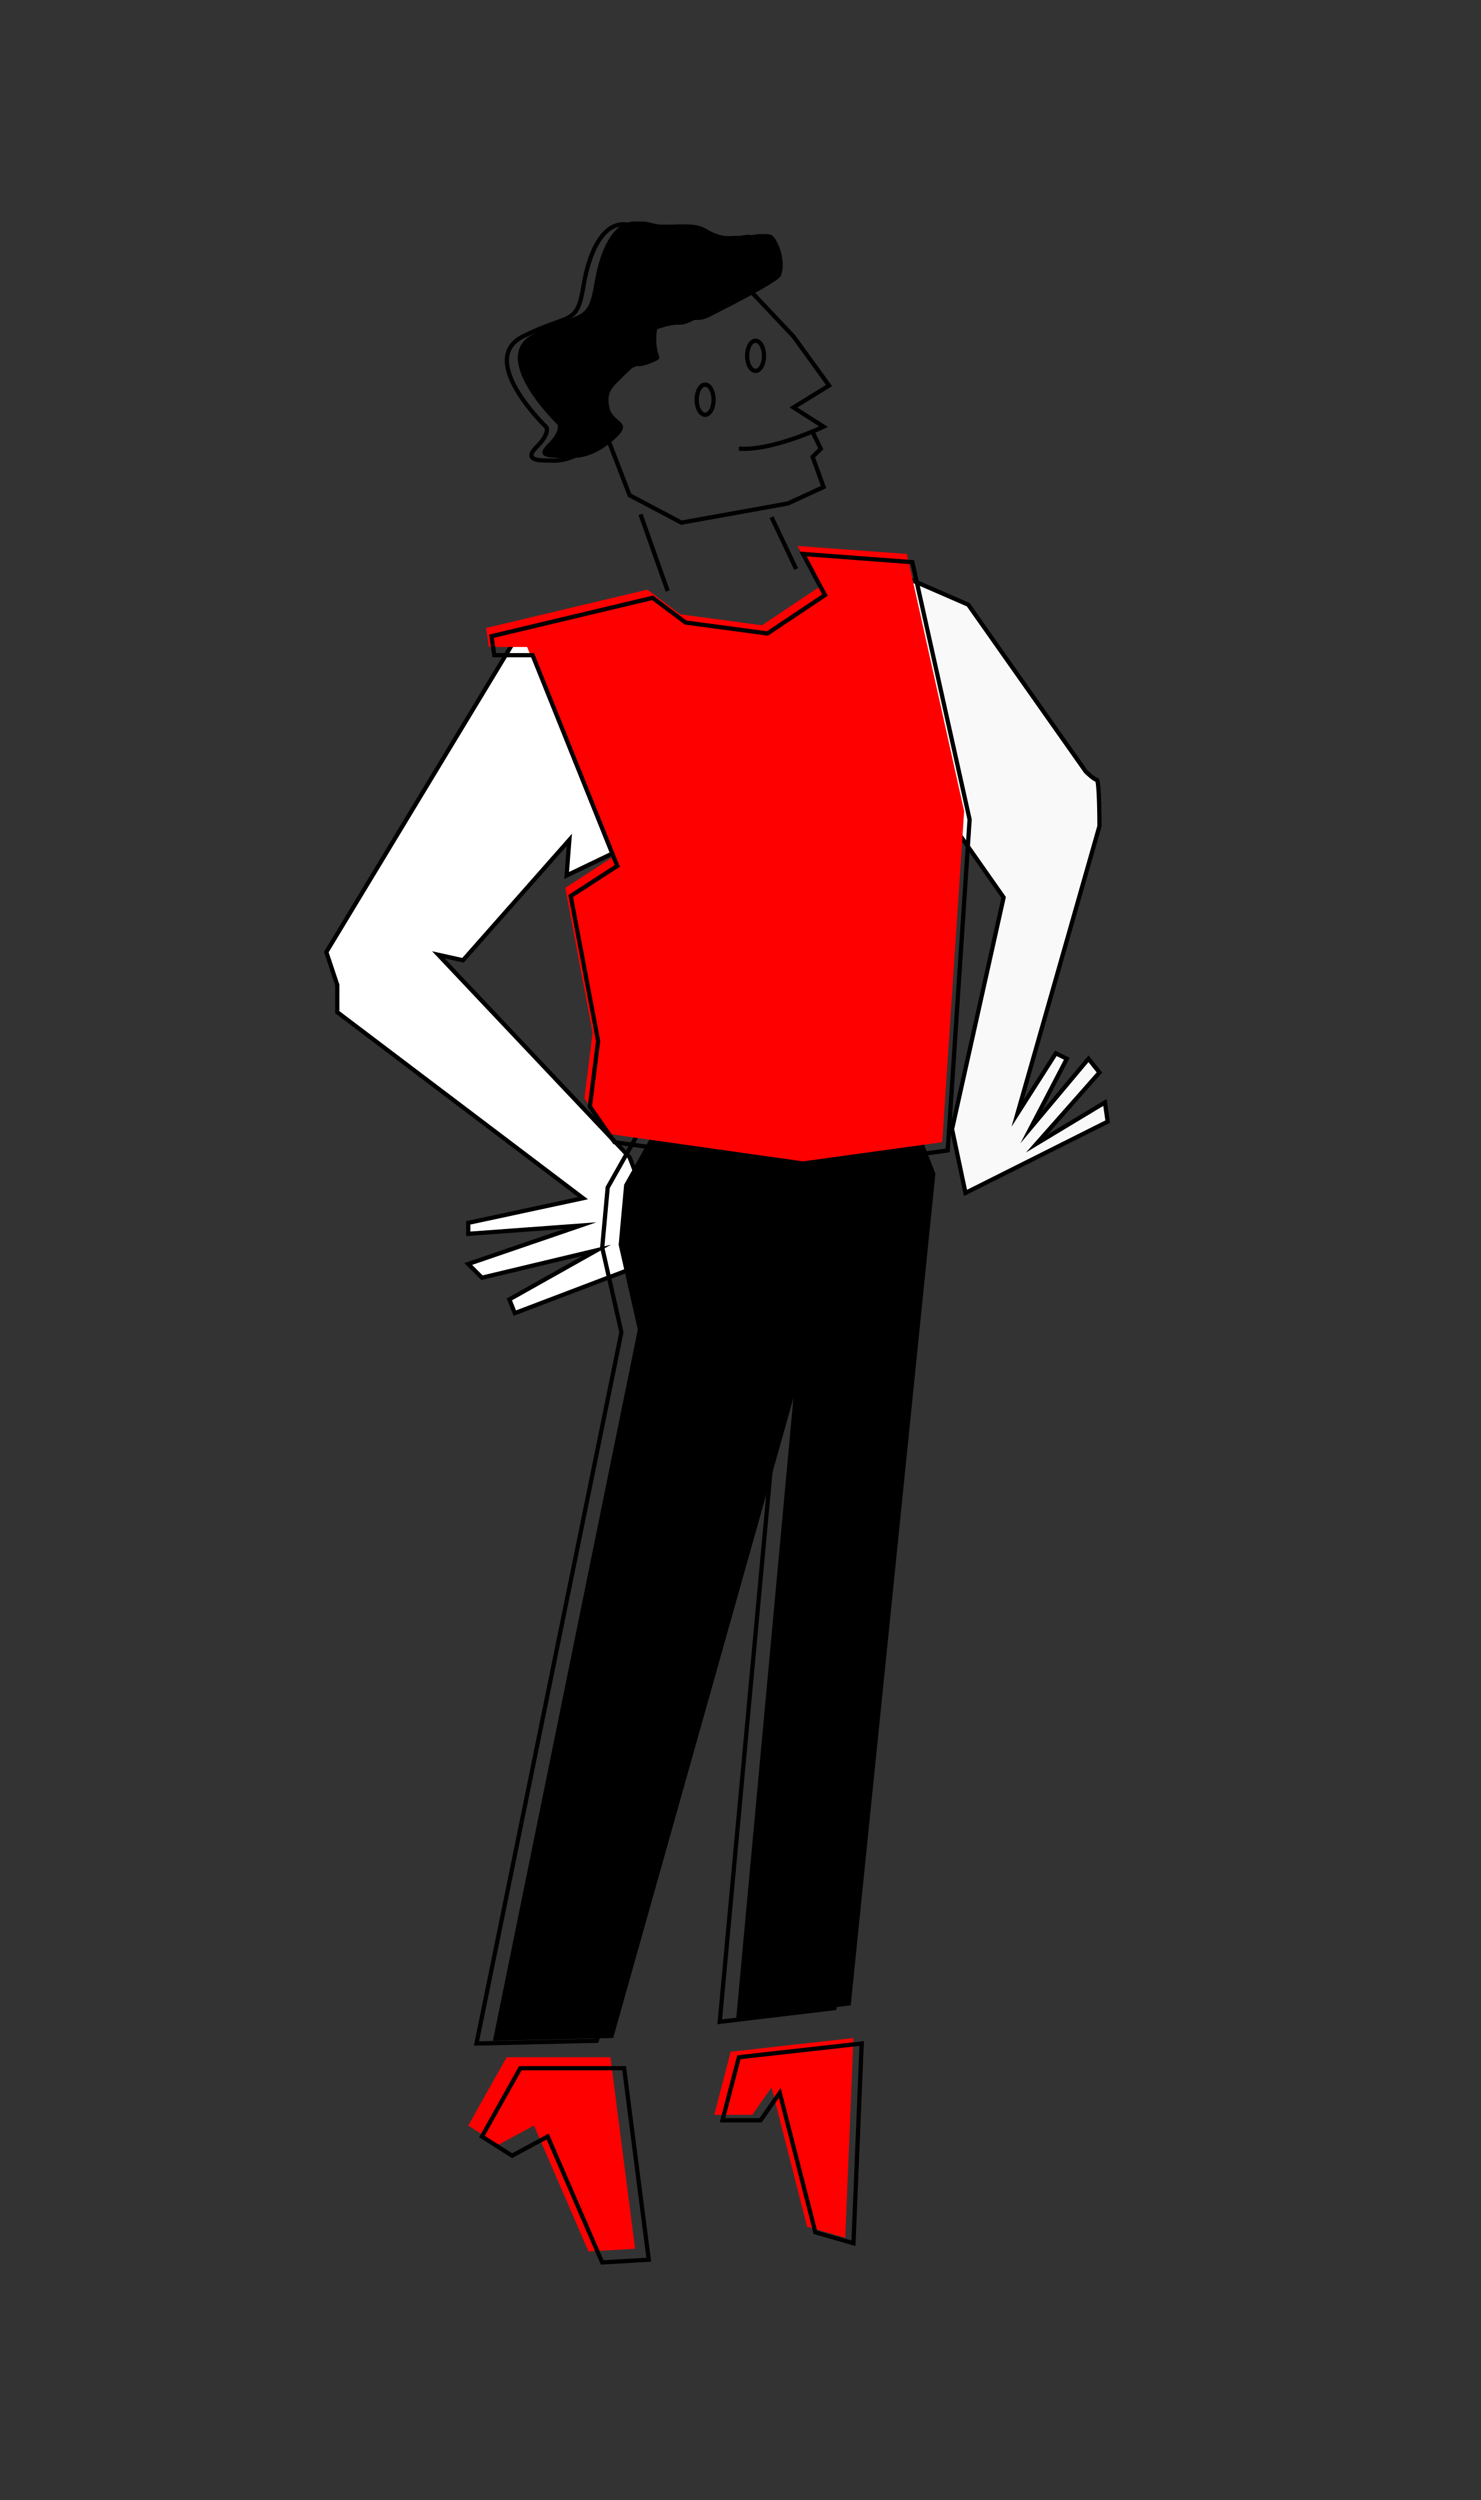 <svg width="349" height="589" viewBox="0 0 349 589" fill="none" xmlns="http://www.w3.org/2000/svg">
<rect x="0" y="0" width="349" height="589" fill="#333333" stroke="none"/>
<g clip-path="url(#clip0)">
<path d="M121.317 150.803L76.898 224.294L79.48 232.047V238.453L137.395 282.279L110.347 288.093V290.677L136.75 288.739L110.347 297.784L113.573 301.015L140.622 294.554L120.026 306.129L121.317 309.36L148.365 299.076L151.592 281.04L148.365 272.641L103.302 224.94L109.11 226.232L134.169 197.859L133.524 206.258L149.656 198.505L137.395 156.618L121.317 150.803Z" fill="white"/>
<path d="M121.317 150.803L76.898 224.294L79.48 232.047V238.453L137.395 282.279L110.347 288.093V290.677L136.75 288.739L110.347 297.784L113.573 301.015L140.622 294.554L120.026 306.129L121.317 309.36L148.365 299.076L151.592 281.04L148.365 272.641L103.302 224.94L109.11 226.232L134.169 197.859L133.524 206.258L149.656 198.505L137.395 156.618L121.317 150.803Z" stroke="black" stroke-miterlimit="10"/>
<path d="M214.67 136.59L228.168 142.458L255.862 181.761C255.862 181.761 257.798 183.699 258.443 183.699C259.088 183.699 259.088 194.628 259.088 194.628L239.783 262.304L248.817 248.145L251.398 249.437L243.01 265.535L256.507 249.437L259.088 252.667L244.3 269.411L260.379 259.72L261.024 264.242L227.522 281.04L224.35 266.019L236.503 211.426L216.606 183.053L212.089 150.211L214.67 136.59Z" fill="#F9F9F9" stroke="black" stroke-miterlimit="10"/>
<path d="M220.424 276.518L200.474 472.438L173.479 475.669L186.976 329.334L144.494 480.137L116.154 480.783L150.301 313.236L145.784 293.262L147.075 279.102L155.41 264.242L214.67 261.658L220.424 276.518Z" fill="black"/>
<path d="M216.607 277.164L196.656 473.084L169.607 476.315L183.105 329.98L140.623 480.783L112.283 481.429L146.43 313.882L141.913 293.908L143.204 279.748L151.593 264.888L210.799 262.304L216.607 277.164Z" stroke="black" stroke-miterlimit="10"/>
<path d="M119.381 484.66L110.347 500.758L117.445 505.28L125.834 500.758L138.687 530.423L149.657 529.777L143.849 484.66H119.381Z" fill="#FF0000"/>
<path d="M172.188 483.368L168.316 498.227H177.297L181.814 491.767L190.203 524.608L199.183 527.193L201.119 480.137L172.188 483.368Z" fill="#FF0000"/>
<path d="M174.124 484.66L170.252 499.519H179.233L183.75 493.059L192.139 525.901L201.119 528.485L203.055 481.43L174.124 484.66Z" stroke="black" stroke-miterlimit="10"/>
<path d="M122.608 487.244L113.574 503.342L120.672 507.864L129.061 503.342L141.913 533.007L152.883 532.361L147.076 487.244H122.608Z" stroke="black" stroke-miterlimit="10"/>
<path d="M176.651 68.322L186.976 79.251L195.365 90.827L186.976 95.995L194.075 100.518C194.075 100.518 181.868 106.332 174.124 105.686" stroke="black" stroke-miterlimit="10"/>
<path d="M191.601 102.025L193.43 105.74L191.494 107.624L194.075 114.731L185.686 118.608L160.573 123.13L148.366 116.669L141.913 99.925" stroke="black" stroke-miterlimit="10"/>
<path d="M150.947 121.192L157.346 139.228" stroke="black" stroke-miterlimit="10"/>
<path d="M181.814 121.838L187.622 134.059" stroke="black" stroke-miterlimit="10"/>
<path d="M152.56 138.905L114.541 147.95L115.186 152.419H124.221L144.171 202.058L133.201 209.165L139.654 243.299L137.718 258.805L143.526 267.15L189.235 273.61L222.037 269.088L227.2 191.129L213.702 130.506L187.944 128.622L193.106 138.259L179.555 147.304L160.25 144.72L152.56 138.905Z" fill="#FF0000"/>
<path d="M153.797 140.843L115.832 149.888L116.477 154.357H125.512L145.462 203.996L134.492 211.103L140.945 245.237L139.009 260.689L144.817 269.088L190.526 275.549L223.328 271.026L228.491 193.067L214.993 132.444L189.235 130.506L194.397 140.197L180.846 149.242L161.541 146.658L153.797 140.843Z" stroke="black" stroke-miterlimit="10"/>
<path d="M178.049 87.381C179.148 87.381 180.039 85.79 180.039 83.828C180.039 81.865 179.148 80.274 178.049 80.274C176.95 80.274 176.06 81.865 176.06 83.828C176.06 85.79 176.95 87.381 178.049 87.381Z" stroke="black" stroke-miterlimit="10"/>
<path d="M166.165 97.718C167.264 97.718 168.155 96.127 168.155 94.165C168.155 92.202 167.264 90.611 166.165 90.611C165.066 90.611 164.175 92.202 164.175 94.165C164.175 96.127 165.066 97.718 166.165 97.718Z" stroke="black" stroke-miterlimit="10"/>
<path d="M133.308 100.033C133.308 100.033 116.692 84.151 127.769 78.605C138.847 73.06 140.46 76.236 142.02 66.707C143.579 57.177 147.559 50.824 153.097 52.439C158.636 54.001 162.616 51.632 166.541 54.001C170.467 56.37 172.887 55.562 176.812 55.562C180.792 55.562 181.544 54.001 183.158 57.123C184.717 60.3 184.717 63.476 183.964 65.038C183.158 66.599 170.521 72.952 167.348 74.567C164.175 76.129 164.982 74.567 160.196 76.129C155.463 77.69 154.657 75.321 154.657 80.113C154.657 84.904 157.023 84.097 153.097 85.658C149.118 87.219 150.731 84.85 147.559 88.027C144.386 91.204 142.826 92.011 143.579 95.941C144.386 99.925 149.925 99.118 144.386 103.856C138.847 108.594 134.868 107.84 133.308 107.84C131.749 107.84 127.769 107.84 130.942 104.663C134.115 101.594 133.308 100.033 133.308 100.033Z" fill="black"/>
<path d="M132.663 100.033C132.663 100.033 116.047 84.151 127.124 78.605C138.202 73.06 139.815 76.236 141.375 66.707C142.934 57.177 146.914 50.824 152.452 52.439C157.991 54.001 161.971 51.632 165.896 54.001C169.822 56.37 172.242 55.562 176.167 55.562C180.147 55.562 180.899 54.001 182.513 57.123C184.072 60.3 184.072 63.476 183.319 65.038C182.513 66.599 169.876 72.952 166.703 74.567C163.53 76.129 164.337 74.567 159.551 76.129C154.819 77.69 154.012 75.321 154.012 80.113C154.012 84.904 156.378 84.097 152.452 85.658C148.473 87.219 150.086 84.85 146.914 88.027C143.741 91.204 142.181 92.011 142.934 95.941C143.741 99.925 149.28 99.118 143.741 103.856C138.202 108.594 134.223 107.84 132.663 107.84C131.104 107.84 127.124 107.84 130.297 104.663C133.47 101.594 132.663 100.033 132.663 100.033Z" fill="black"/>
<path d="M132.018 100.033C132.018 100.033 115.401 84.151 126.479 78.605C137.557 73.06 139.17 76.236 140.729 66.707C142.289 57.177 146.268 50.824 151.807 52.439C157.346 54.001 161.325 51.632 165.251 54.001C169.176 56.37 171.596 55.562 175.522 55.562C179.501 55.562 180.254 54.001 181.867 57.123C183.427 60.3 183.427 63.476 182.674 65.038C181.867 66.599 169.23 72.952 166.057 74.567C162.885 76.129 163.691 74.567 158.905 76.129C154.173 77.69 153.366 75.321 153.366 80.113C153.366 84.904 155.732 84.097 151.807 85.658C147.828 87.219 149.441 84.85 146.268 88.027C143.095 91.204 141.536 92.011 142.289 95.941C143.095 99.925 148.634 99.118 143.095 103.856C137.557 108.594 133.577 107.84 132.018 107.84C130.458 107.84 126.479 107.84 129.652 104.663C132.824 101.594 132.018 100.033 132.018 100.033Z" fill="black"/>
<path d="M131.372 100.033C131.372 100.033 114.756 84.151 125.833 78.605C136.911 73.06 138.524 76.236 140.084 66.707C141.643 57.177 145.623 50.824 151.161 52.439C156.7 54.001 160.68 51.632 164.605 54.001C168.531 56.37 170.951 55.562 174.876 55.562C178.856 55.562 179.608 54.001 181.222 57.123C182.781 60.3 182.781 63.476 182.028 65.038C181.222 66.599 168.585 72.952 165.412 74.567C162.239 76.129 163.046 74.567 158.26 76.129C153.527 77.69 152.721 75.321 152.721 80.113C152.721 84.904 155.087 84.097 151.161 85.658C147.182 87.219 148.795 84.85 145.623 88.027C142.45 91.204 140.89 92.011 141.643 95.941C142.45 99.925 147.989 99.118 142.45 103.856C136.911 108.594 132.932 107.84 131.372 107.84C129.813 107.84 125.833 107.84 129.006 104.663C132.179 101.594 131.372 100.033 131.372 100.033Z" fill="black"/>
<path d="M128.791 100.679C128.791 100.679 112.175 84.797 123.252 79.251C134.33 73.706 135.943 76.882 137.503 67.353C139.062 57.823 143.041 51.47 148.58 53.085C154.119 54.647 158.098 52.278 162.024 54.647C165.95 57.016 168.37 56.208 172.295 56.208C176.274 56.208 177.027 54.647 178.641 57.769C180.2 60.946 180.2 64.122 179.447 65.684C178.641 67.245 166.003 73.598 162.831 75.213C159.658 76.775 160.465 75.213 155.679 76.775C150.946 78.336 150.14 75.967 150.14 80.759C150.14 85.55 152.506 84.743 148.58 86.304C144.601 87.865 146.214 85.496 143.041 88.673C139.869 91.85 138.309 92.657 139.062 96.587C139.869 100.571 145.408 99.764 139.869 104.502C134.33 109.24 130.351 108.486 128.791 108.486C127.232 108.486 123.252 108.486 126.425 105.309C129.598 102.24 128.791 100.679 128.791 100.679Z" stroke="black" stroke-miterlimit="10"/>
</g>
<defs>
<clipPath id="clip0">
<rect width="349" height="589" fill="white"/>
</clipPath>
</defs>
</svg>
